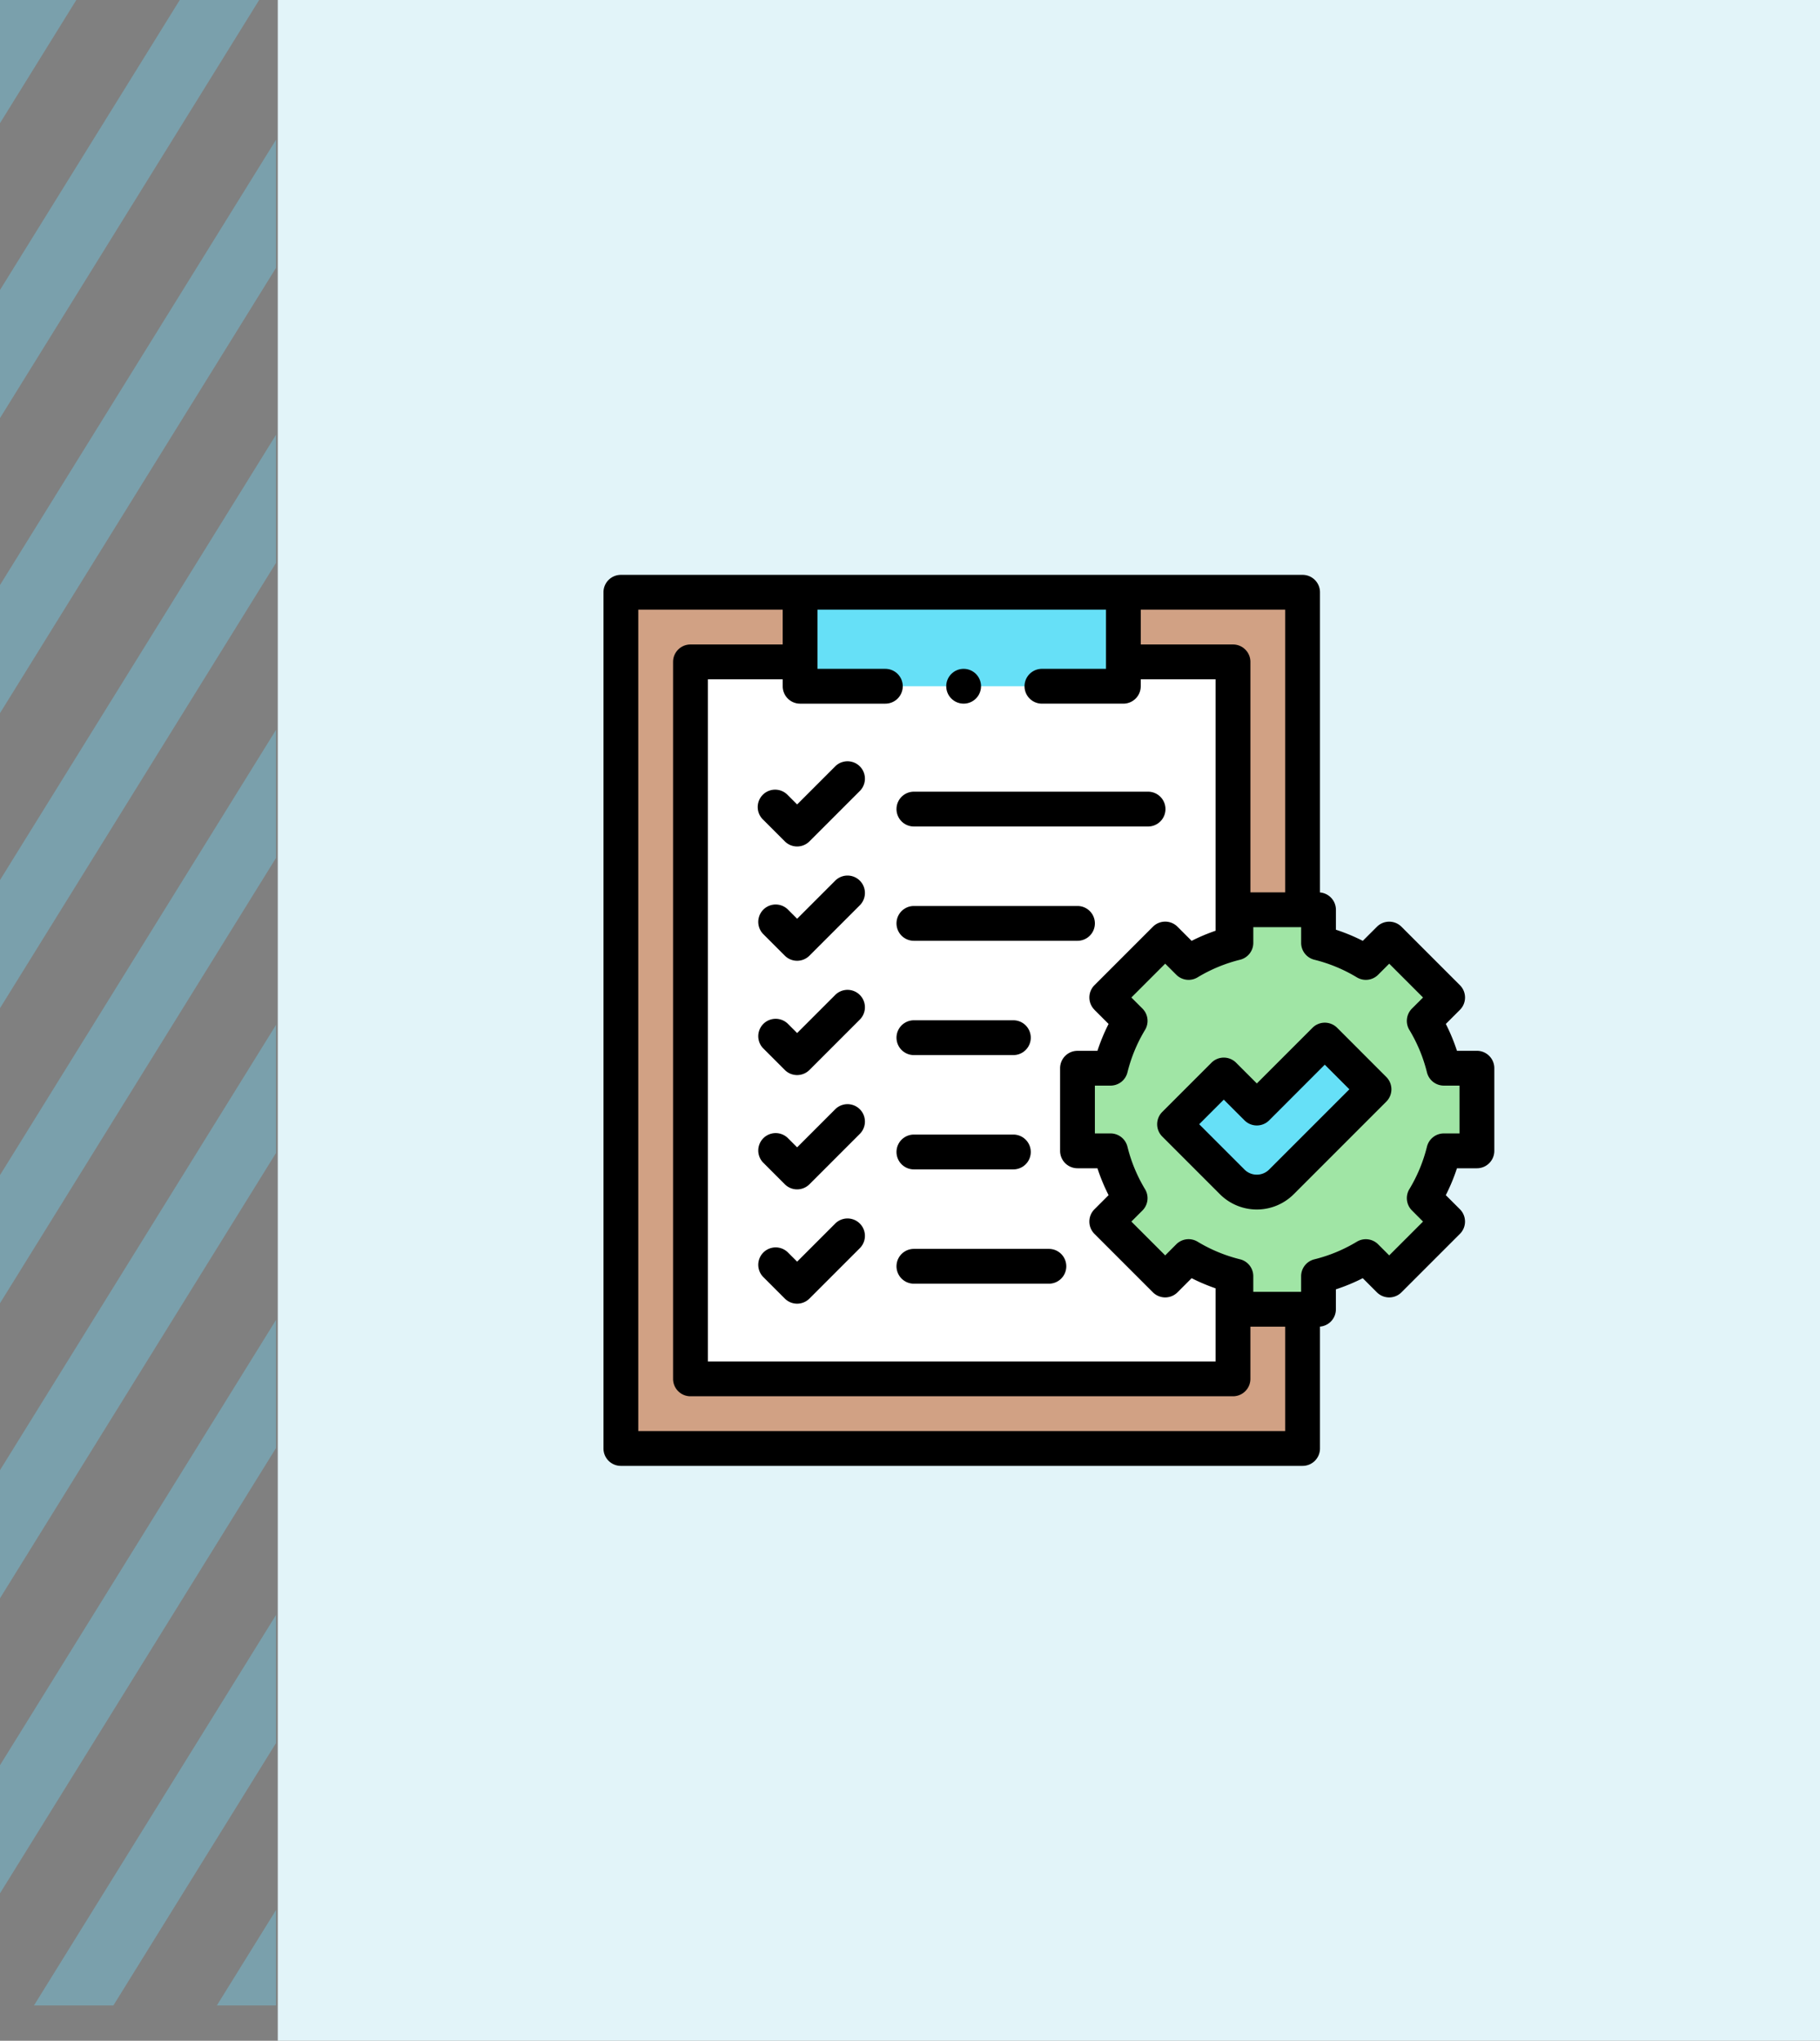 <svg xmlns="http://www.w3.org/2000/svg" xmlns:xlink="http://www.w3.org/1999/xlink" width="190" height="213.001" viewBox="0 0 190 213.001">
  <rect x="0" y="0" width="190" height="213.001" fill="#808080" stroke="none"/>
  <defs>
    <clipPath id="clip-path">
      <rect id="Rectángulo_401573" data-name="Rectángulo 401573" width="28.836" height="209.333" fill="#73c8e2"/>
    </clipPath>
    <clipPath id="clip-path-2">
      <rect id="Rectángulo_401572" data-name="Rectángulo 401572" width="72.283" height="494.356" fill="#73c8e2"/>
    </clipPath>
    <clipPath id="clip-path-3">
      <rect id="Rectángulo_401571" data-name="Rectángulo 401571" width="93" height="93" fill="#fff" stroke="#707070" stroke-width="1"/>
    </clipPath>
  </defs>
  <g id="_23" data-name="23" transform="translate(-180.051 -737.999)">
    <g id="Grupo_1099688" data-name="Grupo 1099688" transform="translate(180.051 737.999)">
      <g id="Grupo_1099687" data-name="Grupo 1099687" clip-path="url(#clip-path)">
        <g id="Grupo_1099686" data-name="Grupo 1099686" transform="translate(-6.669 -103.795)" opacity="0.45" style="mix-blend-mode: multiply;isolation: isolate">
          <g id="Grupo_1099685" data-name="Grupo 1099685">
            <g id="Grupo_1099684" data-name="Grupo 1099684" clip-path="url(#clip-path-2)">
              <path id="Trazado_873516" data-name="Trazado 873516" d="M-3.045,59.609,110.609-11.675,107.3-1.286-6.35,70Z" transform="matrix(0.898, -0.44, 0.44, 0.898, -23.502, 367.118)" fill="#73c8e2"/>
              <path id="Trazado_873517" data-name="Trazado 873517" d="M-3.045,59.609,110.609-11.675,107.3-1.286-6.35,70Z" transform="matrix(0.898, -0.44, 0.44, 0.898, -23.502, 336.322)" fill="#73c8e2"/>
              <path id="Trazado_873518" data-name="Trazado 873518" d="M-3.045,59.609,110.609-11.675,107.3-1.286-6.35,70Z" transform="matrix(0.898, -0.44, 0.44, 0.898, -23.502, 305.527)" fill="#73c8e2"/>
              <path id="Trazado_873519" data-name="Trazado 873519" d="M-3.045,59.609,110.609-11.675,107.3-1.286-6.35,70Z" transform="matrix(0.898, -0.44, 0.44, 0.898, -23.502, 274.733)" fill="#73c8e2"/>
              <path id="Trazado_873520" data-name="Trazado 873520" d="M-3.045,59.609,110.609-11.675,107.3-1.286-6.35,70Z" transform="matrix(0.898, -0.44, 0.44, 0.898, -23.502, 243.937)" fill="#73c8e2"/>
              <path id="Trazado_873521" data-name="Trazado 873521" d="M-3.045,59.609,110.609-11.675,107.3-1.286-6.35,70Z" transform="matrix(0.898, -0.44, 0.44, 0.898, -23.502, 213.142)" fill="#73c8e2"/>
              <path id="Trazado_873522" data-name="Trazado 873522" d="M-3.045,59.609,110.609-11.675,107.3-1.286-6.35,70Z" transform="matrix(0.898, -0.44, 0.44, 0.898, -23.502, 182.347)" fill="#73c8e2"/>
              <path id="Trazado_873523" data-name="Trazado 873523" d="M-3.045,59.609,110.609-11.675,107.3-1.286-6.35,70Z" transform="matrix(0.898, -0.44, 0.44, 0.898, -23.502, 151.552)" fill="#73c8e2"/>
              <path id="Trazado_873524" data-name="Trazado 873524" d="M-3.045,59.609,110.609-11.675,107.3-1.286-6.35,70Z" transform="matrix(0.898, -0.44, 0.44, 0.898, -23.502, 120.757)" fill="#73c8e2"/>
              <path id="Trazado_873525" data-name="Trazado 873525" d="M-3.045,59.609,110.609-11.675,107.3-1.286-6.35,70Z" transform="matrix(0.898, -0.44, 0.44, 0.898, -23.502, 89.962)" fill="#73c8e2"/>
              <path id="Trazado_873526" data-name="Trazado 873526" d="M-3.045,59.609,110.609-11.675,107.3-1.286-6.35,70Z" transform="translate(-23.502 59.167) rotate(-26.114)" fill="#73c8e2"/>
            </g>
          </g>
        </g>
      </g>
      <rect id="Rectángulo_401574" data-name="Rectángulo 401574" width="161" height="213" transform="translate(29 0.001)" fill="#e2f4f9"/>
    </g>
    <g id="Enmascarar_grupo_1098705" data-name="Enmascarar grupo 1098705" transform="translate(243.051 798)" clip-path="url(#clip-path-3)">
      <g id="obediente" transform="translate(0 0)">
        <path id="Trazado_912437" data-name="Trazado 912437" d="M1.816,1.816h71.17V91.184H1.816Z" transform="translate(0 0)" fill="#d1a184"/>
        <path id="Trazado_912438" data-name="Trazado 912438" d="M9.082,9.082H65.72V83.918H9.082Z" transform="translate(0 0)" fill="#fff"/>
        <g id="Grupo_1101492" data-name="Grupo 1101492" transform="translate(49.485 34.957)">
          <path id="Trazado_912439" data-name="Trazado 912439" d="M91.184,60.119V51.493H87.732a17.816,17.816,0,0,0-2.046-4.938l2.441-2.441-6.1-6.1-2.441,2.441a17.814,17.814,0,0,0-4.938-2.046V34.957H66.021v3.452a17.816,17.816,0,0,0-4.938,2.046l-2.441-2.441-6.1,6.1,2.441,2.441a17.814,17.814,0,0,0-2.046,4.938H49.485v8.626h3.452a17.816,17.816,0,0,0,2.046,4.938L52.541,67.5l6.1,6.1,2.441-2.441A17.812,17.812,0,0,0,66.021,73.2v3.452h8.626V73.2a17.816,17.816,0,0,0,4.938-2.046L82.027,73.6l6.1-6.1-2.441-2.441a17.814,17.814,0,0,0,2.046-4.938Z" transform="translate(-49.485 -34.957)" fill="#a0e5a5"/>
        </g>
        <g id="Grupo_1101493" data-name="Grupo 1101493" transform="translate(59.621 48.556)">
          <path id="Trazado_912440" data-name="Trazado 912440" d="M68.209,64.423a3.621,3.621,0,0,1-2.569-1.064L59.621,57.34,64.758,52.2l3.45,3.45,7.1-7.1,5.138,5.138-9.665,9.665a3.621,3.621,0,0,1-2.569,1.064Z" transform="translate(-59.621 -48.556)" fill="#66e0f7"/>
        </g>
        <path id="Trazado_912441" data-name="Trazado 912441" d="M20.525,1.816H54.277v9.809H20.525Z" transform="translate(0 0)" fill="#66e0f7"/>
        <g id="Grupo_1101494" data-name="Grupo 1101494">
          <path id="Trazado_912442" data-name="Trazado 912442" d="M32.407,26.264H56.853a1.816,1.816,0,0,0,0-3.633H32.407a1.816,1.816,0,0,0,0,3.633Z" transform="translate(0 0)"/>
          <path id="Trazado_912443" data-name="Trazado 912443" d="M24.194,19.987l-3.977,3.977-.984-.984a1.817,1.817,0,1,0-2.569,2.569l2.268,2.268a1.816,1.816,0,0,0,2.569,0l5.261-5.261a1.816,1.816,0,1,0-2.569-2.569Z" transform="translate(0 0)"/>
          <path id="Trazado_912444" data-name="Trazado 912444" d="M49.485,34.561H32.407a1.816,1.816,0,1,0,0,3.633H49.485a1.816,1.816,0,0,0,0-3.633Z" transform="translate(0 0)"/>
          <path id="Trazado_912445" data-name="Trazado 912445" d="M24.194,31.917l-3.977,3.977-.984-.984a1.817,1.817,0,0,0-2.569,2.569l2.268,2.268a1.816,1.816,0,0,0,2.569,0l5.261-5.261a1.816,1.816,0,1,0-2.569-2.569Z" transform="translate(0 0)"/>
          <path id="Trazado_912446" data-name="Trazado 912446" d="M32.407,50.123H42.791a1.816,1.816,0,0,0,0-3.633H32.407a1.816,1.816,0,0,0,0,3.633Z" transform="translate(0 0)"/>
          <path id="Trazado_912447" data-name="Trazado 912447" d="M24.194,43.847l-3.977,3.977-.984-.984a1.817,1.817,0,0,0-2.569,2.569l2.268,2.268a1.816,1.816,0,0,0,2.569,0l5.261-5.261a1.816,1.816,0,1,0-2.569-2.569Z" transform="translate(0 0)"/>
          <path id="Trazado_912448" data-name="Trazado 912448" d="M32.407,62.053H42.791a1.816,1.816,0,0,0,0-3.633H32.407a1.816,1.816,0,0,0,0,3.633Z" transform="translate(0 0)"/>
          <path id="Trazado_912449" data-name="Trazado 912449" d="M24.194,55.777l-3.977,3.977-.984-.984a1.817,1.817,0,0,0-2.569,2.569l2.268,2.268a1.816,1.816,0,0,0,2.569,0l5.261-5.261a1.816,1.816,0,0,0-2.569-2.569Z" transform="translate(0 0)"/>
          <path id="Trazado_912450" data-name="Trazado 912450" d="M32.407,70.351a1.816,1.816,0,0,0,0,3.633H46.5a1.816,1.816,0,0,0,0-3.633Z" transform="translate(0 0)"/>
          <path id="Trazado_912451" data-name="Trazado 912451" d="M24.194,67.707l-3.977,3.977-.984-.984a1.817,1.817,0,0,0-2.569,2.569l2.268,2.268a1.816,1.816,0,0,0,2.569,0l5.261-5.261a1.816,1.816,0,1,0-2.569-2.569Z" transform="translate(0 0)"/>
          <path id="Trazado_912452" data-name="Trazado 912452" d="M91.184,49.677H89.1a19.615,19.615,0,0,0-1.162-2.805L89.411,45.4a1.817,1.817,0,0,0,0-2.569l-6.1-6.1a1.816,1.816,0,0,0-2.569,0L79.269,38.2a19.591,19.591,0,0,0-2.805-1.162V34.957A1.816,1.816,0,0,0,74.8,33.148V1.816A1.816,1.816,0,0,0,72.986,0H1.816A1.816,1.816,0,0,0,0,1.816V91.184A1.816,1.816,0,0,0,1.816,93h71.17A1.816,1.816,0,0,0,74.8,91.184V78.464a1.816,1.816,0,0,0,1.661-1.809V74.572a19.6,19.6,0,0,0,2.805-1.162l1.474,1.474a1.817,1.817,0,0,0,2.569,0l6.1-6.1a1.817,1.817,0,0,0,0-2.569l-1.474-1.473A19.62,19.62,0,0,0,89.1,61.936h2.084A1.816,1.816,0,0,0,93,60.12V51.493a1.817,1.817,0,0,0-1.816-1.817ZM71.17,33.14H67.537V9.082A1.816,1.816,0,0,0,65.72,7.266H56.093V3.633H71.17ZM51.257,45.4l1.474,1.473a19.62,19.62,0,0,0-1.162,2.805H49.485a1.816,1.816,0,0,0-1.816,1.816v8.626a1.816,1.816,0,0,0,1.816,1.816h2.084a19.592,19.592,0,0,0,1.162,2.805l-1.474,1.474a1.816,1.816,0,0,0,0,2.569l6.1,6.1a1.816,1.816,0,0,0,2.569,0L61.4,73.409a19.639,19.639,0,0,0,2.5,1.058V82.1H10.9V10.9h7.811v.727a1.816,1.816,0,0,0,1.816,1.816h8.9a1.816,1.816,0,0,0,0-3.633H22.342V3.633H52.461V9.809H45.773a1.816,1.816,0,1,0,0,3.633h8.5a1.816,1.816,0,0,0,1.816-1.816V10.9H63.9V37.145A19.575,19.575,0,0,0,61.4,38.2l-1.473-1.474a1.816,1.816,0,0,0-2.569,0l-6.1,6.1a1.816,1.816,0,0,0,0,2.569ZM3.633,89.367V3.633H18.709V7.266H9.082A1.816,1.816,0,0,0,7.266,9.082V83.918a1.816,1.816,0,0,0,1.816,1.816H65.72a1.816,1.816,0,0,0,1.816-1.816V78.472H71.17V89.367ZM89.367,58.3H87.732a1.817,1.817,0,0,0-1.763,1.381,16,16,0,0,1-1.838,4.435,1.816,1.816,0,0,0,.27,2.223L85.558,67.5,82.027,71.03,80.87,69.873a1.816,1.816,0,0,0-2.223-.27,15.992,15.992,0,0,1-4.435,1.838A1.817,1.817,0,0,0,72.831,73.2v1.635H67.837V73.2a1.816,1.816,0,0,0-1.381-1.763A15.987,15.987,0,0,1,62.022,69.6a1.816,1.816,0,0,0-2.223.27L58.641,71.03,55.11,67.5l1.157-1.157a1.817,1.817,0,0,0,.27-2.223A15.994,15.994,0,0,1,54.7,59.684,1.816,1.816,0,0,0,52.936,58.3H51.3V53.309h1.635A1.816,1.816,0,0,0,54.7,51.929a15.987,15.987,0,0,1,1.838-4.435,1.816,1.816,0,0,0-.27-2.223L55.11,44.113l3.531-3.531L59.8,41.739a1.816,1.816,0,0,0,2.223.27,15.994,15.994,0,0,1,4.435-1.838,1.817,1.817,0,0,0,1.381-1.763V36.773h4.994v1.635a1.816,1.816,0,0,0,1.381,1.763,15.984,15.984,0,0,1,4.435,1.838,1.816,1.816,0,0,0,2.223-.27l1.157-1.157,3.531,3.531L84.4,45.27a1.817,1.817,0,0,0-.27,2.223,15.993,15.993,0,0,1,1.838,4.435,1.817,1.817,0,0,0,1.763,1.381h1.635Z" transform="translate(0 0)"/>
          <path id="Trazado_912453" data-name="Trazado 912453" d="M76.589,47.272a1.817,1.817,0,0,0-2.569,0l-5.812,5.812-2.166-2.166a1.816,1.816,0,0,0-2.569,0l-5.138,5.138a1.817,1.817,0,0,0,0,2.569l6.019,6.019a5.449,5.449,0,0,0,7.706,0l9.665-9.665a1.816,1.816,0,0,0,0-2.569Zm-7.1,14.8a1.816,1.816,0,0,1-2.569,0L62.189,57.34l2.569-2.569,2.166,2.166a1.816,1.816,0,0,0,2.569,0L75.3,51.125l2.569,2.569Z" transform="translate(0 0)"/>
          <circle id="Elipse_11514" data-name="Elipse 11514" cx="1.816" cy="1.816" r="1.816" transform="translate(35.783 9.809)"/>
        </g>
      </g>
    </g>
  </g>
</svg>
